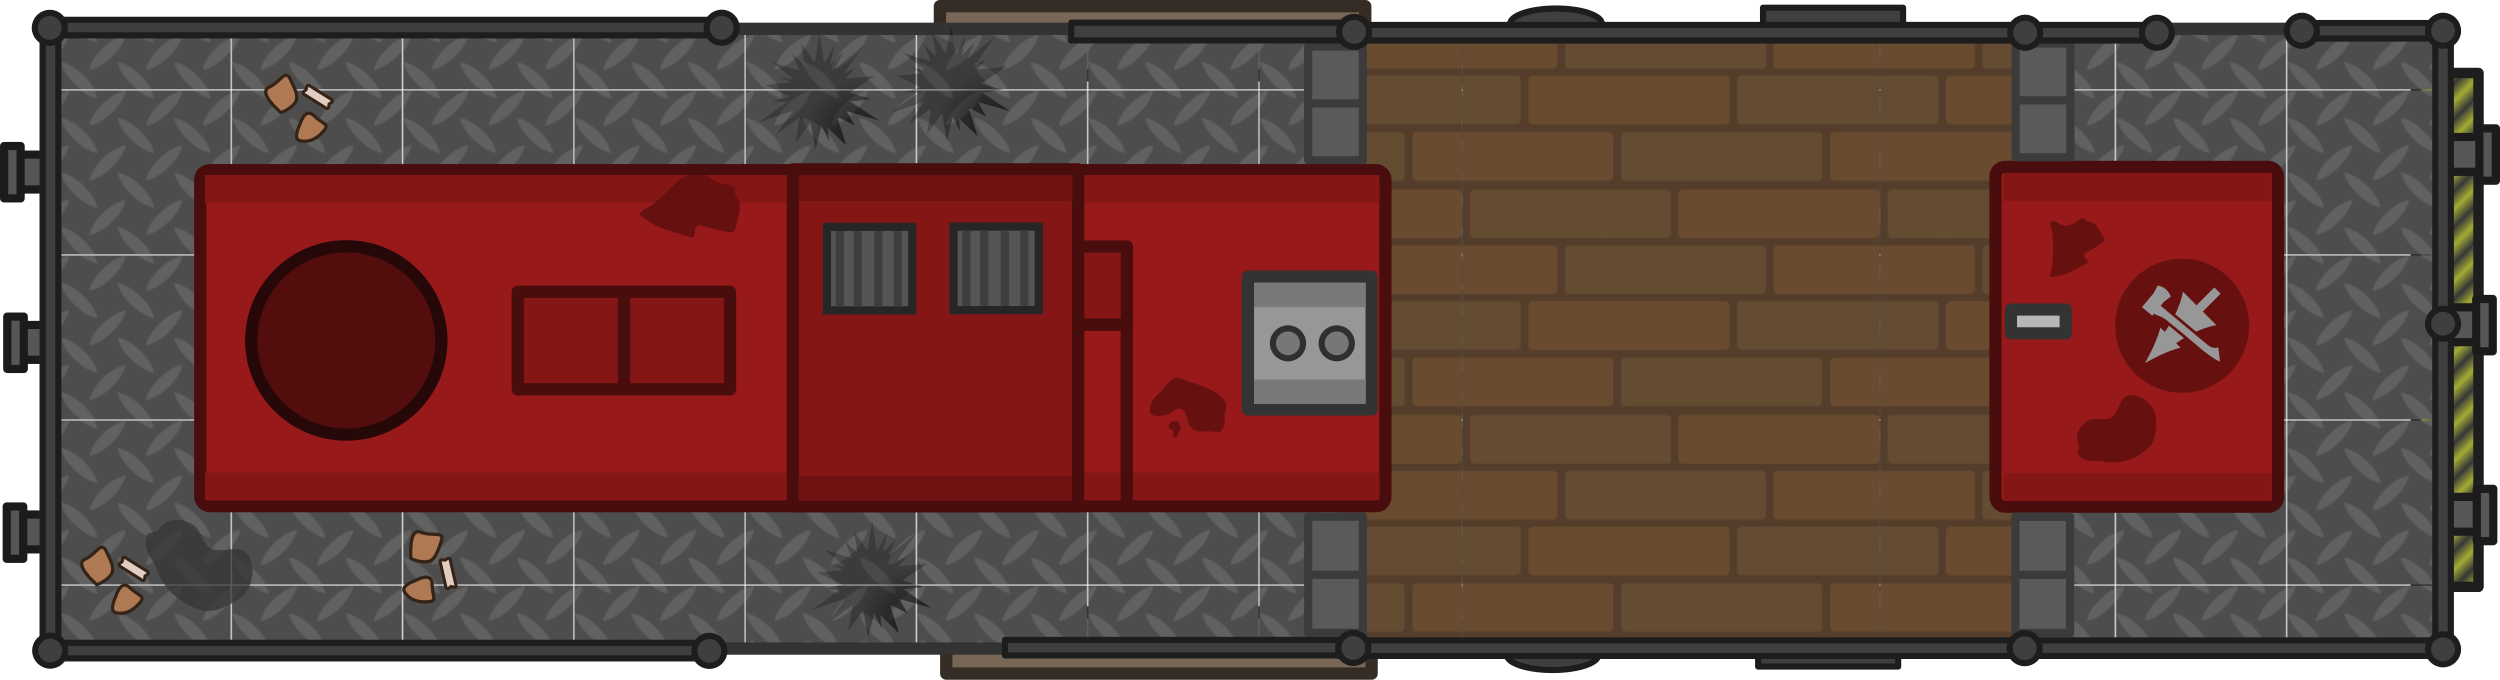 <svg xmlns="http://www.w3.org/2000/svg" xmlns:xlink="http://www.w3.org/1999/xlink" width="2300.724" height="625.552" viewBox="0 0 608.733 165.511"><defs><pattern xlink:href="#b" id="e" x="0" y="0" patternTransform="rotate(45)scale(3.1)" preserveAspectRatio="xMidYMid"/><pattern id="b" width="2" height="10" patternTransform="scale(2)" patternUnits="userSpaceOnUse" preserveAspectRatio="xMidYMid" style="fill:#a3ac34"><path d="M0-.5h1v11H0z" style="stroke:none;fill:#a3ac34"/></pattern><pattern xlink:href="#c" id="f" x="0" y="0" patternTransform="matrix(.331 0 0 .319 60.134 328.614)" preserveAspectRatio="xMidYMid"/><pattern id="c" width="125.213" height="125.213" patternTransform="translate(168.768 406.256)" patternUnits="userSpaceOnUse" preserveAspectRatio="xMidYMid"><path d="M0 0h125.212v125.212H0z" style="fill:#4d4d4d;stroke-width:7.492;stroke-linecap:round"/><path d="M14.85 0c7.049 5.463 12.22 6.078 12.22 6.078s-.35-2.4-2.19-6.078zM56.54 0c7.05 5.463 12.22 6.078 12.22 6.078s-.35-2.4-2.189-6.078zm41.674 0c7.05 5.463 12.22 6.078 12.22 6.078s-.35-2.4-2.189-6.078zM6.23.03S3.802.285 0 2.212V12.39C5.494 5.308 6.23.029 6.23.029m41.692 0S43.705.463 37.666 4.61v-.007c-2.013 1.38-4.224 3.176-6.559 5.511-9.3 9.31-10.086 16.805-10.086 16.805s7.407-.766 16.637-9.918C46.958 7.697 47.922.029 47.922.029m41.674 0S85.37.463 79.322 4.622v.006C77.32 6.005 75.12 7.794 72.8 10.115c-9.3 9.31-10.086 16.805-10.086 16.805s7.41-.765 16.644-9.924v-.017C88.634 7.685 89.596.029 89.596.029m35.617 2.103a35 35 0 0 0-4.182 2.478v-.007c-2.013 1.38-4.224 3.176-6.558 5.511-9.3 9.31-10.084 16.805-10.084 16.805s7.404-.765 16.634-9.916c1.682-1.682 3.01-3.279 4.19-4.818zM.173 20.87s.425 4.06 4.36 9.924H4.53c1.408 2.098 3.271 4.431 5.729 6.889 9.31 9.31 16.812 10.095 16.812 10.095s-.953-7.669-10.254-16.974h.02C7.593 21.637.174 20.87.174 20.87m41.69 0s.426 4.06 4.362 9.924h-.004c1.408 2.098 3.27 4.431 5.728 6.889 9.31 9.31 16.813 10.095 16.813 10.095s-.954-7.669-10.254-16.974h.02c-9.244-9.168-16.665-9.934-16.665-9.934m41.676 0s.424 4.06 4.36 9.924h-.004c1.408 2.098 3.27 4.431 5.728 6.889 9.31 9.31 16.813 10.095 16.813 10.095s-.954-7.669-10.254-16.974h.02c-9.244-9.168-16.663-9.934-16.663-9.934M6.23 41.731s-2.428.257-6.23 2.183v10.178C5.494 47.01 6.23 41.73 6.23 41.73m41.692 0s-4.217.434-10.256 4.582v-.008c-2.013 1.38-4.224 3.175-6.559 5.51-9.3 9.31-10.086 16.804-10.086 16.804s7.411-.765 16.645-9.924c9.292-9.3 10.256-16.964 10.256-16.964m41.674 0s-4.225.435-10.274 4.593v.006c-2.003 1.377-4.202 3.163-6.523 5.484-9.3 9.31-10.086 16.805-10.086 16.805s7.41-.765 16.644-9.924v-.015c9.277-9.294 10.239-16.95 10.239-16.95m35.617 2.103a35 35 0 0 0-4.182 2.479v-.008c-2.013 1.38-4.224 3.175-6.558 5.51-9.3 9.31-10.084 16.804-10.084 16.804s7.408-.765 16.642-9.924a48 48 0 0 0 4.182-4.808zM.173 62.57s.425 4.064 4.366 9.934h.002c1.407 2.094 3.266 4.424 5.717 6.875 9.31 9.31 16.812 10.094 16.812 10.094s-.953-7.666-10.248-16.97h.014C7.593 63.337.174 62.57.174 62.57m41.69 0s.426 4.064 4.367 9.934h.002c1.407 2.094 3.266 4.424 5.717 6.875 9.31 9.31 16.813 10.094 16.813 10.094s-.954-7.666-10.248-16.97h.013c-9.243-9.167-16.664-9.933-16.664-9.933m41.676 0s.424 4.064 4.365 9.934h.002c1.407 2.094 3.266 4.424 5.717 6.875 9.31 9.31 16.813 10.094 16.813 10.094s-.954-7.666-10.248-16.97h.013C90.958 63.337 83.54 62.57 83.54 62.57M6.23 83.424S3.802 83.68 0 85.607v10.178c5.494-7.082 6.23-12.361 6.23-12.361m41.692 0s-4.217.434-10.256 4.582v-.008c-2.013 1.38-4.224 3.175-6.559 5.51-9.3 9.31-10.086 16.804-10.086 16.804s7.411-.765 16.645-9.923c9.292-9.301 10.256-16.965 10.256-16.965m41.674 0s-4.225.435-10.274 4.594v.005C77.32 89.4 75.12 91.187 72.8 93.508c-9.3 9.31-10.086 16.805-10.086 16.805s7.41-.766 16.644-9.924v-.016c9.277-9.293 10.239-16.95 10.239-16.95m35.617 2.103a35 35 0 0 0-4.182 2.479v-.008c-2.013 1.38-4.224 3.175-6.558 5.51-9.3 9.31-10.084 16.804-10.084 16.804s7.408-.765 16.642-9.923a48 48 0 0 0 4.182-4.809zM.173 104.264s.425 4.06 4.36 9.924H4.53c1.408 2.098 3.271 4.433 5.729 6.89 1.663 1.663 3.235 2.972 4.75 4.135h9.933c-1.475-2.981-3.919-6.807-8.125-11.016h.02C7.593 105.03.174 104.264.174 104.264m41.69 0s.426 4.06 4.362 9.924h-.004c1.408 2.098 3.27 4.433 5.728 6.89 1.663 1.663 3.235 2.972 4.75 4.135h9.934c-1.476-2.981-3.92-6.807-8.125-11.016h.02c-9.244-9.168-16.665-9.933-16.665-9.933m41.676 0s.424 4.06 4.36 9.924h-.004c1.408 2.098 3.27 4.433 5.728 6.89 1.663 1.663 3.235 2.972 4.75 4.135h9.934c-1.476-2.981-3.92-6.807-8.125-11.016h.02c-9.244-9.168-16.663-9.933-16.663-9.933M6.23 125.123l-.51.09h.49c.002-.004.02-.09.02-.09m41.692 0-.51.09h.49zm41.674 0-.51.09h.49z" style="opacity:.4;fill:gray;fill-opacity:1;stroke-width:1.262"/></pattern><pattern xlink:href="#d" id="g" x="0" y="0" patternTransform="matrix(.3 0 0 .3 245 644)" preserveAspectRatio="xMidYMid"/><pattern id="d" width="338.127" height="182.912" patternTransform="translate(245 644)" patternUnits="userSpaceOnUse" preserveAspectRatio="xMidYMid"><path d="M0 0v182.912h338.127V0Z" style="fill:#543d2b;fill-opacity:1;stroke-width:5.129;paint-order:markers stroke fill"/><rect width="39.616" height="163.381" x="-136.367" y="-291.733" rx="3.602" ry="3.602" style="fill:#644c33;fill-opacity:1;stroke-width:1.54;paint-order:markers stroke fill" transform="rotate(90)scale(-1 1)"/><rect width="39.616" height="163.381" x="-90.502" y="-216.462" rx="3.602" ry="3.602" style="fill:#694c30;fill-opacity:1;stroke-width:1.54;paint-order:markers stroke fill" transform="rotate(90)scale(-1 1)"/><rect width="39.616" height="163.381" x="-45.341" y="-246.04" rx="3.602" ry="3.602" style="fill:#644c33;fill-opacity:1;stroke-width:1.54;paint-order:markers stroke fill" transform="rotate(90)scale(-1 1)"/><rect width="39.616" height="163.381" x="-182.912" y="-338.127" rx="3.602" ry="3.602" style="fill:#694c30;fill-opacity:1;stroke-width:1.54;paint-order:markers stroke fill" transform="rotate(90)scale(-1 1)"/><rect width="39.616" height="163.381" x="-182.912" y="-169.083" rx="3.602" ry="3.602" style="fill:#644c33;fill-opacity:1;stroke-width:1.54;paint-order:markers stroke fill" transform="rotate(90)scale(-1 1)"/><path d="M0 5.725v39.617h73.05a3.595 3.595 0 0 0 3.602-3.604V9.326a3.593 3.593 0 0 0-3.601-3.601zm255.648.001a3.593 3.593 0 0 0-3.601 3.602V41.74a3.593 3.593 0 0 0 3.601 3.602h82.479V5.726Z" style="fill:#694c30;fill-opacity:1;stroke-width:1.54;paint-order:markers stroke fill"/><path d="M0 50.828v39.615h43.395a3.593 3.593 0 0 0 3.601-3.601V54.43a3.593 3.593 0 0 0-3.601-3.602zm226.148-.058a3.593 3.593 0 0 0-3.601 3.602v32.412a3.595 3.595 0 0 0 3.601 3.603h111.979V50.77Z" style="fill:#644c33;fill-opacity:1;stroke-width:1.54;paint-order:markers stroke fill"/><path d="M0 96.727v39.617h118.332a3.595 3.595 0 0 0 3.602-3.604v-32.412a3.593 3.593 0 0 0-3.602-3.602zm301.754.011a3.593 3.593 0 0 0-3.602 3.602v32.412a3.595 3.595 0 0 0 3.602 3.603h36.373V96.738Z" style="fill:#694c30;fill-opacity:1;stroke-width:1.54;paint-order:markers stroke fill"/></pattern><radialGradient id="h" cx="141.735" cy="145.99" r="104.415" gradientTransform="matrix(.14 0 0 .136 486.062 1807.578)" gradientUnits="userSpaceOnUse"><stop offset="0" stop-opacity=".9"/><stop offset="1" stop-opacity=".3"/></radialGradient><radialGradient id="i" cx="141.735" cy="145.99" r="104.415" gradientTransform="matrix(.14 0 0 .136 518.064 1805.353)" gradientUnits="userSpaceOnUse"><stop offset="0" stop-opacity=".9"/><stop offset="1" stop-opacity=".3"/></radialGradient><radialGradient id="j" cx="141.735" cy="145.99" r="104.415" gradientTransform="matrix(.14 0 0 .136 498.898 1926.336)" gradientUnits="userSpaceOnUse"><stop offset="0" stop-opacity=".9"/><stop offset="1" stop-opacity=".3"/></radialGradient></defs><g transform="translate(-295.598 -1793.752)"><path d="M723.693 1951.308h34.093v4.744h-34.093z" style="fill:#3f3f3f;fill-opacity:1;stroke:#1d1d1d;stroke-width:1.5;stroke-linejoin:round;stroke-dasharray:none;stroke-opacity:1"/><path d="M-312.282 1919.036h12.401v8.477h-12.401z" style="fill:#565656;fill-opacity:1;stroke:#1b1b1b;stroke-width:2;stroke-linejoin:round;stroke-dasharray:none;stroke-opacity:1" transform="scale(-1 1)"/><path d="M526.008 1942.88h103.565v14.883H526.008zM524.46 1795.252h103.565v16.85H524.46z" style="fill:#786657;fill-opacity:1;stroke:#342c25;stroke-width:3;stroke-linejoin:round;stroke-dasharray:none;stroke-opacity:1"/><path d="M883.867 1811.524h15.201v125.116h-15.201z" style="fill:#373737;fill-opacity:1;stroke:#104b55;stroke-width:2.5;stroke-linejoin:round;stroke-dasharray:none;stroke-opacity:1"/><path d="M883.867 1811.524h15.201v125.116h-15.201z" style="fill:url(#e);fill-opacity:1;stroke:#1e1e1e;stroke-width:2.5;stroke-linejoin:round;stroke-dasharray:none;stroke-opacity:1"/><path d="M887.648 1914.736h12.401v8.477h-12.401zM888.171 1868.585h12.548v8.477h-12.548zM887.929 1827.109h12.548v8.477h-12.548z" style="fill:#565656;fill-opacity:1;stroke:#1b1b1b;stroke-width:2;stroke-linejoin:round;stroke-dasharray:none;stroke-opacity:1"/><path d="M-312.001 1831.409h12.548v8.477h-12.548zM-311.759 1872.886h12.548v8.477h-12.548z" style="fill:#565656;fill-opacity:1;stroke:#1b1b1b;stroke-width:2;stroke-linejoin:round;stroke-dasharray:none;stroke-opacity:1" transform="scale(-1 1)"/><ellipse cx="673.646" cy="1953.173" rx="11.163" ry="3.721" style="fill:#3f3f3f;fill-opacity:1;stroke:#1d1d1d;stroke-width:1.5;stroke-linejoin:round;stroke-dasharray:none;stroke-opacity:1"/><ellipse cx="674.476" cy="1799.546" rx="11.163" ry="3.721" style="fill:#3f3f3f;fill-opacity:1;stroke:#1d1d1d;stroke-width:1.5;stroke-linejoin:round;stroke-dasharray:none;stroke-opacity:1"/><path d="M724.888 1795.634h34.093v4.744h-34.093z" style="fill:#3f3f3f;fill-opacity:1;stroke:#1d1d1d;stroke-width:1.5;stroke-linejoin:round;stroke-dasharray:none;stroke-opacity:1"/><path d="M306.763 1800.777h583.699v150.895H306.763z" style="fill:url(#f);fill-opacity:1;stroke:#333;stroke-width:3;stroke-linejoin:round;stroke-dasharray:none;stroke-opacity:1"/><path d="M624.993 1800.144h166.626v152.01H624.993z" style="fill:url(#g);fill-opacity:1;stroke:none;stroke-width:5.292;stroke-linejoin:round;stroke-dasharray:none;stroke-opacity:1"/><path d="M-301.257 1917.076h4.019v12.743h-4.019z" style="fill:#565656;fill-opacity:1;stroke:#1b1b1b;stroke-width:2;stroke-linejoin:round;stroke-dasharray:none;stroke-opacity:1" transform="scale(-1 1)"/><path d="M614.141 1919.569h13.312v28.267h-13.312zM614.128 1805.072h13.312v27.717h-13.312z" style="fill:#5a5a5a;fill-opacity:1;stroke:#3b3b3b;stroke-width:2;stroke-linejoin:round;stroke-dasharray:none;stroke-opacity:1"/><rect width="288.576" height="81.789" x="344.364" y="1835.201" ry="2.24" style="fill:#971919;fill-opacity:1;stroke:#490d0d;stroke-width:2.985;stroke-linejoin:round;stroke-dasharray:none;stroke-opacity:1"/><rect width="68.789" height="82.759" x="781.485" y="1834.38" ry="2.267" style="fill:#971919;fill-opacity:1;stroke:#490d0d;stroke-width:2.964;stroke-linejoin:round;stroke-dasharray:none;stroke-opacity:1"/><ellipse cx="379.92" cy="1876.646" rx="23.152" ry="22.924" style="fill:#530d0d;fill-opacity:1;stroke:#270808;stroke-width:2.985;stroke-linejoin:round;stroke-dasharray:none;stroke-opacity:1"/><path d="M345.478 1836.359H631.44v6.742H345.478z" style="fill:#851616;fill-opacity:1;stroke:none;stroke-width:3.001;stroke-linejoin:round;stroke-dasharray:none;stroke-opacity:1"/><path d="M783.579 1835.889h65.219v6.822h-65.219z" style="fill:#851616;fill-opacity:1;stroke:none;stroke-width:2.945;stroke-linejoin:round;stroke-dasharray:none;stroke-opacity:1"/><path d="M783.57 1908.939h65.202v6.822H783.57z" style="fill:#851616;fill-opacity:1;stroke:none;stroke-width:2.951;stroke-linejoin:round;stroke-dasharray:none;stroke-opacity:1"/><path d="M345.478 1908.848H631.44v6.742H345.478z" style="fill:#851616;fill-opacity:1;stroke:none;stroke-width:3.001;stroke-linejoin:round;stroke-dasharray:none;stroke-opacity:1"/><path d="M488.652 1834.99h69.457v82h-69.457zM421.676 1864.803h51.679v23.743h-51.679z" style="fill:#851616;fill-opacity:1;stroke:#490d0d;stroke-width:2.985;stroke-linejoin:round;stroke-dasharray:none;stroke-opacity:1"/><path d="M447.516 1864.803v23.743" style="fill:#9d8a79;fill-opacity:1;stroke:#490d0d;stroke-width:2.985;stroke-linejoin:round;stroke-dasharray:none;stroke-opacity:1"/><path d="M599.452 1861.119h30.139v32.339h-30.139z" style="fill:#979797;fill-opacity:1;stroke:#333;stroke-width:2.985;stroke-linejoin:round;stroke-dasharray:none;stroke-opacity:1"/><path d="M558.109 1853.774h11.893v19.053h-11.893z" style="fill:#851616;fill-opacity:1;stroke:#490d0d;stroke-width:2.985;stroke-linejoin:round;stroke-dasharray:none;stroke-opacity:1"/><path d="M454.11 1847.983c2.872 1.886 6.442 2.347 9.687 3.57 1.432.54.599-2.262 1.584-2.793.904-.487 2.028.303 3.007.533 1.61.378 3.234.71 4.857 1.04 1.244.252 1.517-1.043 1.668-1.903.304-1.728 1.137-3.432.736-5.212-.244-1.083-1.204-1.858-1.169-3.04.045-1.51-1.52-1.361-2.578-1.565-1.424-.274-2.777-.97-3.915-1.89-.45-.364.53-.364-3.972-.364-2.205 0-3.576 1.766-5.168 3.27-1.34 1.264-2.668 2.529-4.082 3.714-1.095.92-4.432 2.158-3.066 3.055z" style="fill:#671010;fill-opacity:1;stroke:none;stroke-width:1.493;stroke-linecap:square;stroke-linejoin:round;stroke-dasharray:none;stroke-opacity:1;paint-order:fill markers stroke;stop-color:#000"/><path d="M600.939 1862.601h27.166v5.936h-27.166zM600.939 1886.164h27.166v5.936h-27.166z" style="fill:#797979;fill-opacity:1;stroke:none;stroke-width:2.985;stroke-linejoin:round;stroke-dasharray:none;stroke-opacity:1"/><path d="M627.452 1933.703h-13.311M614.128 1818.93h13.312M786.341 1919.591h13.312v28.267h-13.312zM786.403 1804.33h13.312v27.717h-13.312zM799.653 1933.725H786.34M786.403 1818.188h13.312" style="fill:#5a5a5a;fill-opacity:1;stroke:#3b3b3b;stroke-width:2;stroke-linejoin:round;stroke-dasharray:none;stroke-opacity:1"/><path d="M785.249 1869.119h13.332v5.797h-13.332z" style="fill:#b7b7b7;fill-opacity:1;stroke:#333;stroke-width:2.964;stroke-linejoin:round;stroke-dasharray:none;stroke-opacity:1"/><g style="fill:#671010;fill-opacity:1;stroke-width:4.523"><path d="M96.603 177.888c-7.492-4.148-18.42-6.1-16.538-18.477 2.047-13.45.59-27.703 5.68-40.41 2.7-6.736 7.908-15.23 16.431-13.753 3.778.654 5.71-.964 7.784-1.463 6.472-1.555 17.787-3.446 17.8 6.857.011 7.952 6.012 15.178 3.459 23.367-2.44 7.828-11.778 9.352-16.821 15.057-6.27 7.093 5.46 12.283 8.718 17.747 3.07 5.149 8.255 16.594.113 18.863-8.397 2.34-16.232-1.179-22.735-6.13-1.122-.854-2.622-.956-3.891-1.658" style="fill:#671010;fill-opacity:1;stroke:none;stroke-width:11.575;stroke-linecap:square;stroke-linejoin:round;stroke-dasharray:none;stroke-opacity:1;paint-order:fill markers stroke;stop-color:#000" transform="matrix(-.057 .211 -.214 -.057 622.322 1878.27)"/><path d="M134.809 161.195c-3.009-.066-6.075-1.87-7.278-4.73-.633-1.502-.646-3.392.484-4.655.531-.595 1.383-.7 2.049-1.133 1.27-.827 1.943-2.563 3.502-2.956 1.027-.26 2.048.21 3.028.478 1.846.502 3.74.959 5.688.713 1.512-.19 2.57 1.52 2.635 2.924.044.938-.487 1.851-1.405 2.196-1.529.573-3.403.204-4.715 1.15-1.523 1.1-.76 3.753-2.227 5.052-.501.444-1.061.976-1.761.96" style="fill:#671010;fill-opacity:1;stroke:none;stroke-width:11.575;stroke-linecap:square;stroke-linejoin:round;stroke-dasharray:none;stroke-opacity:1;paint-order:fill markers stroke;stop-color:#000" transform="matrix(-.057 .211 -.214 -.057 622.322 1878.27)"/></g><path d="M306.013 1798.57h164.572v3.786H306.013zM556.443 1799.279h70.642v4.313h-70.642zM306.013 1950.279h162.993v3.786H306.013zM540.321 1949.573h84.065v3.786h-84.065z" style="fill:#3f3f3f;fill-opacity:1;stroke:#1d1d1d;stroke-width:1.5;stroke-linejoin:round;stroke-dasharray:none;stroke-opacity:1"/><path d="M-300.618 1829.313h4.019v12.743h-4.019zM-301.388 1870.844h4.019v12.743h-4.019z" style="fill:#565656;fill-opacity:1;stroke:#1b1b1b;stroke-width:2;stroke-linejoin:round;stroke-dasharray:none;stroke-opacity:1" transform="scale(-1 1)"/><path d="M-1954.065 306.013h155.496v3.786h-155.496z" style="fill:#3f3f3f;fill-opacity:1;stroke:#1d1d1d;stroke-width:1.5;stroke-linejoin:round;stroke-dasharray:none;stroke-opacity:1" transform="rotate(-90)"/><path d="M624.993 1799.833h195.03v3.786h-195.03zM855.73 1799.353h34.956v3.786H855.73zM621.585 1949.681h269.761v3.786H621.585z" style="fill:#3f3f3f;fill-opacity:1;stroke:#1d1d1d;stroke-width:1.5;stroke-linejoin:round;stroke-dasharray:none;stroke-opacity:1"/><path d="M-1951.477 888.569h150.699v3.786h-150.699z" style="fill:#3f3f3f;fill-opacity:1;stroke:#1d1d1d;stroke-width:1.5;stroke-linejoin:round;stroke-dasharray:none;stroke-opacity:1" transform="rotate(-90)"/><circle cx="625.319" cy="1801.505" r="3.649" style="fill:#3f3f3f;fill-opacity:1;stroke:#1d1d1d;stroke-width:1.5;stroke-linejoin:round;stroke-dasharray:none;stroke-opacity:1"/><circle cx="625.13" cy="1951.527" r="3.649" style="fill:#3f3f3f;fill-opacity:1;stroke:#1d1d1d;stroke-width:1.5;stroke-linejoin:round;stroke-dasharray:none;stroke-opacity:1"/><circle cx="468.329" cy="1952.236" r="3.649" style="fill:#3f3f3f;fill-opacity:1;stroke:#1d1d1d;stroke-width:1.5;stroke-linejoin:round;stroke-dasharray:none;stroke-opacity:1"/><circle cx="471.318" cy="1800.507" r="3.649" style="fill:#3f3f3f;fill-opacity:1;stroke:#1d1d1d;stroke-width:1.5;stroke-linejoin:round;stroke-dasharray:none;stroke-opacity:1"/><circle cx="890.462" cy="1801.246" r="3.649" style="fill:#3f3f3f;fill-opacity:1;stroke:#1d1d1d;stroke-width:1.5;stroke-linejoin:round;stroke-dasharray:none;stroke-opacity:1"/><circle cx="856.074" cy="1801.246" r="3.649" style="fill:#3f3f3f;fill-opacity:1;stroke:#1d1d1d;stroke-width:1.5;stroke-linejoin:round;stroke-dasharray:none;stroke-opacity:1"/><circle cx="820.774" cy="1801.726" r="3.649" style="fill:#3f3f3f;fill-opacity:1;stroke:#1d1d1d;stroke-width:1.5;stroke-linejoin:round;stroke-dasharray:none;stroke-opacity:1"/><circle cx="890.462" cy="1951.856" r="3.649" style="fill:#3f3f3f;fill-opacity:1;stroke:#1d1d1d;stroke-width:1.5;stroke-linejoin:round;stroke-dasharray:none;stroke-opacity:1"/><circle cx="890.462" cy="1872.576" r="3.649" style="fill:#3f3f3f;fill-opacity:1;stroke:#1d1d1d;stroke-width:1.5;stroke-linejoin:round;stroke-dasharray:none;stroke-opacity:1"/><circle cx="788.598" cy="1951.578" r="3.649" style="fill:#3f3f3f;fill-opacity:1;stroke:#1d1d1d;stroke-width:1.5;stroke-linejoin:round;stroke-dasharray:none;stroke-opacity:1"/><circle cx="307.725" cy="1800.529" r="3.649" style="fill:#3f3f3f;fill-opacity:1;stroke:#1d1d1d;stroke-width:1.5;stroke-linejoin:round;stroke-dasharray:none;stroke-opacity:1"/><circle cx="307.826" cy="1952.172" r="3.649" style="fill:#3f3f3f;fill-opacity:1;stroke:#1d1d1d;stroke-width:1.5;stroke-linejoin:round;stroke-dasharray:none;stroke-opacity:1"/><circle cx="788.717" cy="1801.726" r="3.649" style="fill:#3f3f3f;fill-opacity:1;stroke:#1d1d1d;stroke-width:1.5;stroke-linejoin:round;stroke-dasharray:none;stroke-opacity:1"/><ellipse cx="609.212" cy="1877.35" rx="3.673" ry="3.637" style="fill:#777;fill-opacity:1;stroke:#2f2f2f;stroke-width:1.493;stroke-linejoin:round;stroke-dasharray:none;stroke-opacity:1"/><ellipse cx="621.091" cy="1877.35" rx="3.673" ry="3.637" style="fill:#777;fill-opacity:1;stroke:#2f2f2f;stroke-width:1.493;stroke-linejoin:round;stroke-dasharray:none;stroke-opacity:1"/><path d="M801.935 1902.373c-1.574-2.468.215-5.675 2.904-6.498 1.962-.601 4.008.848 5.618-1.137 1.282-1.579 1.393-4.468 3.668-4.739 2.341-.278 4.929 1.632 5.892 3.596.891 1.818.598 4.074.318 6.08-.403 2.894-3.224 4.678-5.686 5.748-2.116.92-4.558 1.16-6.896.694-2.158-.43-3.834.672-5.964-1.46l-.34-.34" style="fill:#671010;fill-opacity:1;stroke:none;stroke-width:2.528;stroke-linecap:square;stroke-linejoin:round;stroke-dasharray:none;stroke-opacity:1;paint-order:fill markers stroke;stop-color:#000"/><path d="M333.997 1923.022c1.756-3.383 6.536-3.45 9.217-.95 1.956 1.823 1.655 5.075 4.942 5.601 2.615.42 5.945-1.336 7.732 1.056 1.84 2.461 1.373 6.625-.214 8.991-1.467 2.188-4.2 3.326-6.646 4.316-3.524 1.427-7.373-.596-10.183-2.678-2.416-1.79-4.279-4.39-5.277-7.332-.921-2.716-3.256-3.891-2.24-7.682l.162-.605" style="fill:#363636;fill-opacity:.758;stroke:none;stroke-width:2.559;stroke-linecap:square;stroke-linejoin:round;stroke-dasharray:none;stroke-opacity:1;paint-order:fill markers stroke;stop-color:#000"/><path d="M797.298 1860.842c2.298-.465 4.24-1.962 6.396-2.93.952-.428-.811-1.39-.595-2.123.198-.672 1.123-.83 1.706-1.19.959-.592 1.902-1.212 2.843-1.834.72-.477.223-1.238-.122-1.73-.694-.988-1.121-2.218-2.18-2.891-.643-.41-1.482-.324-2.04-.917-.712-.757-1.392.07-2 .481-.82.553-1.803.978-2.803.967-1.148-.013-2.058-1.19-3.169-1.082-.946.091-.203 1.69-.089 2.425.23 1.485.307 2.977.272 4.476-.03 1.26-.055 2.516-.159 3.775-.08.974-1.084 3.186.01 2.964z" style="fill:#671010;fill-opacity:1;stroke:none;stroke-width:1.482;stroke-linecap:square;stroke-linejoin:round;stroke-dasharray:none;stroke-opacity:1;paint-order:fill markers stroke;stop-color:#000"/><path d="M490.099 1836.557h66.589v6.14h-66.589zM490.037 1909.499h66.589v6.14h-66.589z" style="fill:#711212;fill-opacity:1;stroke:none;stroke-width:2.488;stroke-linejoin:round;stroke-dasharray:none;stroke-opacity:1"/><path d="M569.944 1872.335v44.577" style="fill:#711212;fill-opacity:1;stroke:#490d0d;stroke-width:2.985;stroke-linejoin:round;stroke-dasharray:none;stroke-opacity:1"/><ellipse cx="826.923" cy="1873.063" rx="16.306" ry="16.329" style="fill:#671010;fill-opacity:1;stroke:none;stroke-width:.771;stroke-linejoin:round;stroke-dasharray:none;stroke-opacity:1"/><g style="fill:#979797;fill-opacity:1;stroke:none;stroke-width:5.278;stroke-dasharray:none;stroke-opacity:1"><path d="M505.027 289.13c8.509 16.14 18.303 32.874 25.7 59.041l7.234-7.234a217 217 0 0 1 8.574 13.114l10.33-12.313c3.787-4.532 7.18-8.783 10.378-12.758a218 218 0 0 1-10.41-6.914l7.233-7.235c-26.166-7.396-42.9-17.191-59.04-25.7m70.263 44.632c-3.373 4.178-7.068 8.828-11.317 13.914l-.004.004-12.533 14.937c.467.864.935 1.726 1.39 2.597l25.029-30.029q-1.29-.702-2.565-1.423zm11 5.765-29.014 34.81c5.024 11.039 8.89 22.457 10.955 33.747l22.646-22.646 29.746 29.747 10.457-10.458-29.746-29.746 22.645-22.645c-12.64-2.312-25.44-6.88-37.688-12.81" style="fill:#979797;fill-opacity:1;stroke:none;stroke-width:5.278;stroke-linecap:butt;stroke-linejoin:miter;stroke-dasharray:none;stroke-opacity:1" transform="matrix(0 -.146 .146 0 775.685 1955.878)"/><g style="fill:#979797;fill-opacity:1;stroke:none;stroke-width:5.278;stroke-dasharray:none;stroke-opacity:1"><path d="M592.415 301.919c-.774-.65-2.322-1.006-3.1-.362-6.713 8-4.666 13.698-13.86 24.655-4.203 5.009-9.287 11.615-15.036 18.496l-33.63 40.08c-2.56 3.05-17.494 22.26-19.402 29.444l23.821-2.932s-4.267-7.8 4.567-18.4l66.58-79.877a2.09 2.09 0 0 0-.238-2.962z" style="color:#000;fill:#979797;fill-opacity:1;stroke:none;stroke-width:5.278;stroke-linecap:round;stroke-linejoin:round;stroke-miterlimit:5;stroke-dasharray:none;stroke-opacity:1;paint-order:fill markers stroke" transform="matrix(0 -.146 .146 0 775.685 1955.878)"/><path d="m634.283 310.215-12.775-6.698-23.274-19.53-14.408 17.171 23.104 19.386 8.985 11.561 1.46-.586s6.376-2.481 10.81-7.765 5.774-11.999 5.774-11.999z" style="color:#000;fill:#979797;fill-opacity:1;stroke:none;stroke-width:5.278;stroke-linecap:round;stroke-miterlimit:5;stroke-dasharray:none;stroke-opacity:1;paint-order:fill markers stroke" transform="matrix(0 -.146 .146 0 775.685 1955.878)"/></g></g><path fill="url(#a)" d="m495.127 1801.852-1.11 7.084a7.469 7.668 0 0 0-.096.021l-3.212-4.62.85 5.423-2.988-2.869 1.592 3.904a7.469 7.668 0 0 0-.06.062l-6.53-1.926 5.041 3.87a7.469 7.668 0 0 0-.119.224l-3.168-.52 2.845 1.27a7.469 7.668 0 0 0-.002.01l-6.364.661 5.897 2.703a7.469 7.668 0 0 0 .011.17l-4.224 1.116 3.789.16-6.932 4.949 8.319-2.823-4.04 5.713 5.655-4.037-.986 6.3 3.453-4.926a7.469 7.668 0 0 0 .292.11l1.084 6.382 1.494-5.89 1.823 3.713-.34-3.295 4.538 4.372-2.042-6.525a7.469 7.668 0 0 0 .318-.244l3.775 1.921-1.96-3.496 7.89 2.257-6.994-4.629 5.11-.567-5.143-1.518a7.469 7.668 0 0 0-.003-.126l6.083-4.048-6.956.722a7.469 7.668 0 0 0-.103-.186l2.147-2.346-2.648 1.227 4.864-6.937-6.59 5.556a7.469 7.668 0 0 0-.225-.155l1.835-3.794-3.144 3.108a7.469 7.668 0 0 0-.056-.022l1.006-4.762-2.34 4.379a7.469 7.668 0 0 0-.226-.04z" style="opacity:.8;fill:url(#h);stroke-width:.265"/><path fill="url(#a)" d="m527.128 1799.628-1.11 7.083a7.469 7.668 0 0 0-.096.021l-3.212-4.62.85 5.423-2.988-2.869 1.592 3.904a7.469 7.668 0 0 0-.06.062l-6.529-1.926 5.04 3.87a7.469 7.668 0 0 0-.118.225l-3.168-.52 2.844 1.269a7.469 7.668 0 0 0-.002.01l-6.363.661 5.896 2.703a7.469 7.668 0 0 0 .012.171l-4.225 1.116 3.789.16-6.932 4.948 8.32-2.823-4.041 5.713 5.656-4.037-.987 6.3 3.453-4.926a7.469 7.668 0 0 0 .292.11l1.084 6.382 1.494-5.89 1.823 3.713-.34-3.294 4.538 4.37-2.042-6.523a7.469 7.668 0 0 0 .318-.244l3.775 1.92-1.96-3.496 7.891 2.257-6.994-4.628 5.11-.568-5.144-1.518a7.469 7.668 0 0 0-.003-.126l6.084-4.048-6.957.723a7.469 7.668 0 0 0-.102-.187l2.146-2.345-2.648 1.226 4.865-6.937-6.59 5.556a7.469 7.668 0 0 0-.226-.155l1.835-3.794-3.144 3.108a7.469 7.668 0 0 0-.056-.022l1.006-4.762-2.34 4.379a7.469 7.668 0 0 0-.225-.04z" style="opacity:.8;fill:url(#i);stroke-width:.265"/><path fill="url(#a)" d="m507.963 1920.61-1.11 7.084a7.469 7.668 0 0 0-.096.021l-3.212-4.62.85 5.423-2.988-2.869 1.592 3.904a7.469 7.668 0 0 0-.06.062l-6.529-1.926 5.04 3.87a7.469 7.668 0 0 0-.118.225l-3.168-.52 2.844 1.269a7.469 7.668 0 0 0-.002.01l-6.363.661 5.896 2.703a7.469 7.668 0 0 0 .012.17l-4.225 1.117 3.789.16-6.932 4.948 8.32-2.823-4.041 5.713 5.655-4.037-.986 6.3 3.453-4.926a7.469 7.668 0 0 0 .292.11l1.084 6.382 1.494-5.89 1.823 3.713-.34-3.295 4.538 4.372-2.042-6.524a7.469 7.668 0 0 0 .318-.245l3.775 1.921-1.96-3.496 7.891 2.257-6.994-4.629 5.11-.567-5.144-1.518a7.469 7.668 0 0 0-.003-.126l6.083-4.048-6.956.722a7.469 7.668 0 0 0-.102-.186l2.146-2.345-2.648 1.226 4.865-6.937-6.59 5.556a7.469 7.668 0 0 0-.226-.155l1.835-3.794-3.144 3.108a7.469 7.668 0 0 0-.056-.022l1.006-4.762-2.34 4.379a7.469 7.668 0 0 0-.225-.04z" style="opacity:.8;fill:url(#j);stroke-width:.265"/><path d="M898.542 1866.543h4.019v12.743h-4.019zM899.312 1825.013h4.019v12.743h-4.019zM898.673 1912.776h4.019v12.743h-4.019z" style="fill:#565656;fill-opacity:1;stroke:#1b1b1b;stroke-width:2;stroke-linejoin:round;stroke-dasharray:none;stroke-opacity:1"/><path d="M496.117 1848.666h20.754v20.339h-20.754z" style="fill:#555;fill-opacity:1;stroke:#262626;stroke-width:2;stroke-dasharray:none;stroke-opacity:1" transform="translate(.847 .325)"/><path d="M513.361 1849.684v18.308M508.62 1849.654v18.35M503.616 1849.686v18.313M499.256 1849.675V1868" style="fill:#343434;fill-opacity:1;stroke:#3e3e3e;stroke-width:2;stroke-dasharray:none;stroke-opacity:1" transform="translate(.847 .325)"/><path d="M496.117 1848.666h20.754v20.339h-20.754z" style="fill:#555;fill-opacity:1;stroke:#262626;stroke-width:2;stroke-dasharray:none;stroke-opacity:1" transform="translate(31.64 .262)"/><path d="M513.361 1849.684v18.308M508.62 1849.654v18.35M503.616 1849.686v18.313M499.256 1849.675V1868" style="fill:#343434;fill-opacity:1;stroke:#3e3e3e;stroke-width:2;stroke-dasharray:none;stroke-opacity:1" transform="translate(31.64 .262)"/><path d="M35.863 13.022s-5.787-4.91-2.893-6.2c2.893-1.291 3.927-4.55 5.167-1.964 1.24 2.584 2.17 4.289 1.137 5.787s-3.41 2.377-3.41 2.377z" style="fill:#af7a53;fill-opacity:1;stroke:#342418;stroke-width:.794;stroke-linejoin:round;stroke-dasharray:none;stroke-opacity:1" transform="translate(328.138 1808.162)"/><path d="M42.277 6.04a.75.75 0 0 0-.447.513l-.162.656-.512.42a.75.75 0 0 0 .08 1.215l5.483 3.437a.75.75 0 0 0 1.142-.545l.073-.597.517-.338a.75.75 0 0 0-.012-1.264L42.957 6.1a.75.75 0 0 0-.68-.06m.73 1.86 3.716 2.332a.8.8 0 0 0-.127.204l-3.717-2.332a.8.8 0 0 0 .129-.204" style="fill:#342418;stroke-linecap:round;stroke-linejoin:round;paint-order:stroke fill markers" transform="translate(328.138 1808.162)"/><path d="m47.117 11.646-5.483-3.438.702-.579.223-.895 5.483 3.438-.812.53z" style="fill:#e2cec0;stroke-linecap:round;stroke-linejoin:round;paint-order:stroke fill markers" transform="translate(328.138 1808.162)"/><path d="M40.458 15.929s1.206-4.382 3.462-2.157c2.256 2.226 4.064 1.891 2.109 3.988s-3.8 2.498-5.571 2.082c-1.772-.417 0-3.913 0-3.913z" style="fill:#af7a53;fill-opacity:1;stroke:#342418;stroke-width:.794;stroke-linejoin:round;stroke-dasharray:none;stroke-opacity:1" transform="translate(328.138 1808.162)"/><path d="M35.863 13.022s-5.787-4.91-2.893-6.2c2.893-1.291 3.927-4.55 5.167-1.964 1.24 2.584 2.17 4.289 1.137 5.787s-3.41 2.377-3.41 2.377z" style="fill:#af7a53;fill-opacity:1;stroke:#342418;stroke-width:.794;stroke-linejoin:round;stroke-dasharray:none;stroke-opacity:1" transform="translate(283.322 1923.092)"/><path d="M42.277 6.04a.75.75 0 0 0-.447.513l-.162.656-.512.42a.75.75 0 0 0 .08 1.215l5.483 3.437a.75.75 0 0 0 1.142-.545l.073-.597.517-.338a.75.75 0 0 0-.012-1.264L42.957 6.1a.75.75 0 0 0-.68-.06m.73 1.86 3.716 2.332a.8.8 0 0 0-.127.204l-3.717-2.332a.8.8 0 0 0 .129-.204" style="fill:#342418;stroke-linecap:round;stroke-linejoin:round;paint-order:stroke fill markers" transform="translate(283.322 1923.092)"/><path d="m47.117 11.646-5.483-3.438.702-.579.223-.895 5.483 3.438-.812.53z" style="fill:#e2cec0;stroke-linecap:round;stroke-linejoin:round;paint-order:stroke fill markers" transform="translate(283.322 1923.092)"/><path d="M40.458 15.929s1.206-4.382 3.462-2.157c2.256 2.226 4.064 1.891 2.109 3.988s-3.8 2.498-5.571 2.082c-1.772-.417 0-3.913 0-3.913z" style="fill:#af7a53;fill-opacity:1;stroke:#342418;stroke-width:.794;stroke-linejoin:round;stroke-dasharray:none;stroke-opacity:1" transform="translate(283.322 1923.092)"/><path d="M35.863 13.022s-5.787-4.91-2.893-6.2c2.893-1.291 3.927-4.55 5.167-1.964 1.24 2.584 2.17 4.289 1.137 5.787s-3.41 2.377-3.41 2.377z" style="fill:#af7a53;fill-opacity:1;stroke:#342418;stroke-width:.794;stroke-linejoin:round;stroke-dasharray:none;stroke-opacity:1" transform="rotate(45 -2097.959 1405.688)"/><path d="M42.277 6.04a.75.75 0 0 0-.447.513l-.162.656-.512.42a.75.75 0 0 0 .08 1.215l5.483 3.437a.75.75 0 0 0 1.142-.545l.073-.597.517-.338a.75.75 0 0 0-.012-1.264L42.957 6.1a.75.75 0 0 0-.68-.06m.73 1.86 3.716 2.332a.8.8 0 0 0-.127.204l-3.717-2.332a.8.8 0 0 0 .129-.204" style="fill:#342418;stroke-linecap:round;stroke-linejoin:round;paint-order:stroke fill markers" transform="rotate(45 -2097.959 1405.688)"/><path d="m47.117 11.646-5.483-3.438.702-.579.223-.895 5.483 3.438-.812.53z" style="fill:#e2cec0;stroke-linecap:round;stroke-linejoin:round;paint-order:stroke fill markers" transform="rotate(45 -2097.959 1405.688)"/><path d="M40.458 15.929s1.206-4.382 3.462-2.157c2.256 2.226 4.064 1.891 2.109 3.988s-3.8 2.498-5.571 2.082c-1.772-.417 0-3.913 0-3.913z" style="fill:#af7a53;fill-opacity:1;stroke:#342418;stroke-width:.794;stroke-linejoin:round;stroke-dasharray:none;stroke-opacity:1" transform="rotate(45 -2097.959 1405.688)"/></g></svg>